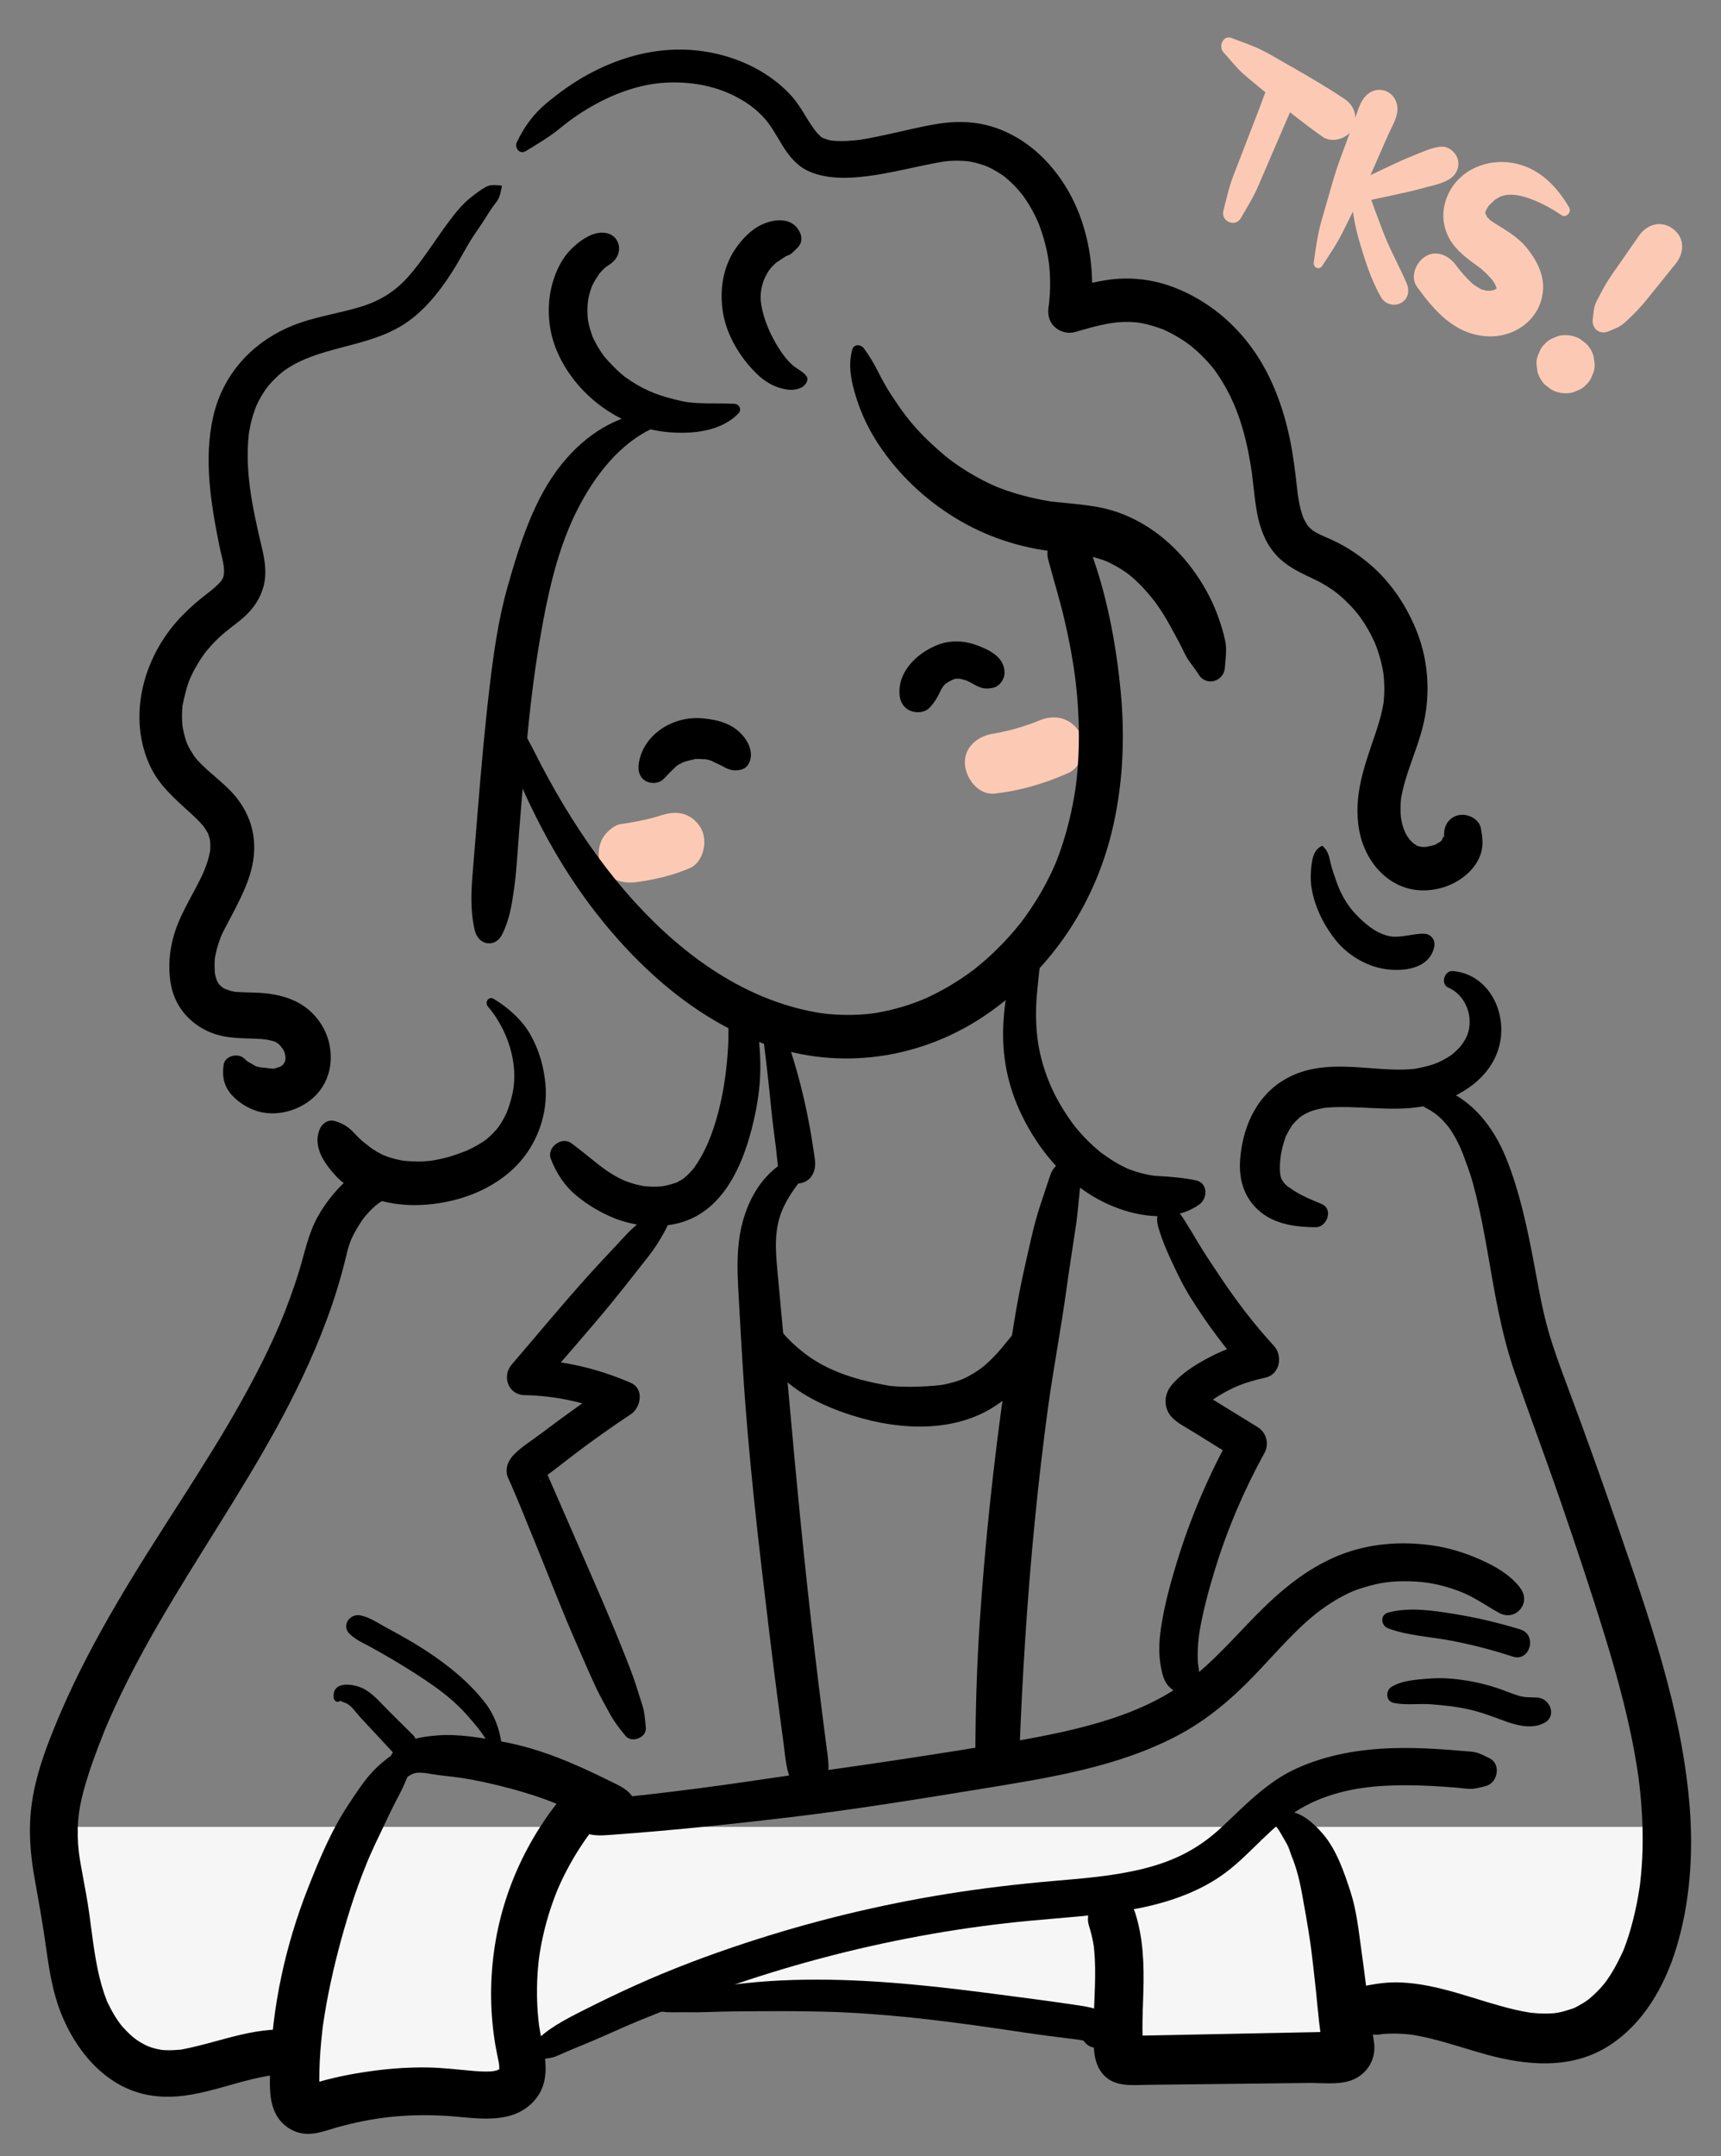 <svg width="230" height="288" viewBox="0 0 230 288" fill="none" xmlns="http://www.w3.org/2000/svg">
<rect x="0" y="0" width="230" height="288" fill="#808080" stroke="none"/>
<path d="M224 244H7C7 250.06 7.876 263.996 11.379 271.268C15.758 280.357 23.543 277.327 29.868 275.307C34.928 273.692 38.139 274.634 39.112 275.307C38.626 279.347 39.112 282.377 44.464 280.357C49.816 278.337 61.493 280.357 65.386 280.357C68.499 280.357 69.602 276.991 69.765 275.307L87.767 266.723C92.794 266.555 104.504 266.319 111.121 266.723C117.738 267.127 138.53 269.921 148.099 271.268L149.558 275.307H180.211V270.258C182.319 269.753 187.606 269.046 191.888 270.258C197.24 271.773 205.511 274.803 214.269 270.258C221.275 266.622 223.676 251.238 224 244Z" fill="#F6F6F6"/>
<g clip-path="url(#clip0_182_387)">
<path d="M88.087 109.037C88.183 108.996 89.008 108.701 88.481 108.856C88.338 108.897 88.2 108.952 88.06 108.996C87.76 109.09 87.455 109.175 87.15 109.255C86.492 109.426 85.826 109.57 85.159 109.698C84.433 109.84 83.702 109.967 82.968 110.069C82.044 110.197 81.011 111.151 80.563 111.914C80.058 112.776 79.844 114.044 80.158 115.009C80.9 117.3 82.864 118.126 85.106 117.814C87.54 117.474 89.883 116.932 92.148 115.97C94.091 115.145 94.665 112.139 93.592 110.475C92.288 108.457 90.168 108.151 88.087 109.033V109.037Z" fill="#FCCAB4"/>
<path d="M132.972 105.992C136.423 105.597 139.619 104.641 142.791 103.234C144.721 102.378 145.321 99.421 144.235 97.738C142.946 95.743 140.795 95.382 138.73 96.297C137.878 96.675 139.303 96.1 138.495 96.395C138.189 96.507 137.886 96.627 137.578 96.735C136.923 96.966 136.259 97.173 135.589 97.359C135.01 97.519 134.425 97.663 133.836 97.785C133.566 97.842 133.293 97.895 133.021 97.942C131.978 98.122 133.747 97.869 132.973 97.957C130.89 98.195 128.846 99.633 128.95 101.974C129.039 103.944 130.735 106.247 132.973 105.99L132.972 105.992Z" fill="#FCCAB4"/>
<path d="M65.865 93.935C66.527 96.433 67.15 99.049 68.151 101.435C69.159 103.842 70.208 106.228 71.366 108.569C73.671 113.229 76.343 117.663 79.533 121.774C85.89 129.961 94.371 137.359 104.545 140.199C114.211 142.898 124.443 140.847 132.542 135.002C140.641 129.157 146.141 120.869 148.521 111.353C150.065 105.176 150.378 98.713 149.774 92.388C149.157 85.931 147.901 79.276 145.603 73.191C145.058 71.745 143.667 70.755 142.078 71.192C140.571 71.606 139.674 73.213 140.076 74.711C140.787 77.368 141.599 79.993 142.231 82.67C142.521 83.9 142.784 85.134 143.02 86.375C143.149 87.051 143.268 87.728 143.378 88.408C143.433 88.746 143.486 89.086 143.537 89.426C143.527 89.36 143.677 90.422 143.622 90.004C143.985 92.707 144.174 95.443 144.182 98.169C144.186 99.412 144.15 100.655 144.07 101.894C143.991 103.134 143.838 104.656 143.709 105.48C143.291 108.163 142.67 110.805 141.788 113.375C141.612 113.889 141.427 114.399 141.228 114.903C141.147 115.113 141.062 115.322 140.976 115.53C141.217 114.95 140.867 115.774 140.844 115.825C140.397 116.819 139.905 117.792 139.374 118.744C138.842 119.696 138.261 120.633 137.646 121.54C137.388 121.919 137.125 122.293 136.855 122.662C136.692 122.883 136.527 123.104 136.361 123.323C136.702 122.881 136.028 123.729 135.965 123.807C134.624 125.435 133.15 126.954 131.558 128.341C131.144 128.701 130.718 129.047 130.292 129.393C129.594 129.958 130.744 129.075 130.018 129.602C129.796 129.763 129.577 129.927 129.354 130.086C128.462 130.719 127.543 131.31 126.596 131.856C125.732 132.355 124.846 132.814 123.94 133.232C123.693 133.345 123.446 133.456 123.196 133.562C123.773 133.317 122.946 133.657 122.895 133.677C122.39 133.874 121.879 134.057 121.364 134.227C120.333 134.565 119.284 134.849 118.221 135.072C117.776 135.164 117.331 135.247 116.883 135.319C116.811 135.33 115.918 135.44 116.584 135.364C116.221 135.406 115.859 135.444 115.494 135.474C113.303 135.648 110.892 135.531 109.17 135.228C99.661 133.568 91.548 127.795 85.016 120.682C81.363 116.705 78.19 112.275 75.404 107.658C74.01 105.346 72.713 102.973 71.497 100.563C70.249 98.086 68.811 95.698 67.521 93.24C67.038 92.32 65.608 92.961 65.867 93.937L65.865 93.935Z" fill="black"/>
<path d="M87.14 55.008C82.442 55.438 78.334 57.949 75.053 62.008C71.424 66.5 69.472 72.577 67.819 78.425C66.57 82.843 65.934 87.448 65.395 92.059C64.768 97.398 64.298 102.758 63.861 108.124C63.63 110.954 63.409 113.784 63.169 116.612C62.95 119.182 62.852 121.792 63.458 124.283C63.947 126.295 66.173 126.607 67.078 124.856C68.066 122.943 68.387 120.945 68.698 118.746C69.052 116.246 69.17 113.675 69.373 111.152C69.78 106.105 70.181 101.059 70.71 96.031C70.74 95.747 70.77 95.463 70.801 95.177C70.818 95.023 70.903 94.282 70.829 94.918C70.893 94.359 70.957 93.801 71.025 93.242C71.182 91.941 71.351 90.639 71.536 89.343C71.849 87.158 72.215 84.98 72.616 82.818C73.552 77.794 74.853 72.686 77.058 68.283C79.469 63.466 82.907 59.13 87.38 57.139C88.261 56.746 88.222 54.906 87.142 55.004L87.14 55.008Z" fill="black"/>
<path d="M66.972 24.779C66.27 24.728 65.564 24.611 64.928 24.965C64.243 25.344 63.607 25.841 62.99 26.319C61.734 27.292 60.793 28.522 59.847 29.789C58.086 32.149 56.551 34.701 54.598 36.913C52.749 39.008 50.664 40.234 48.101 41.007C45.539 41.78 42.789 42.203 40.208 43.076C34.325 45.067 29.874 49.542 28.489 55.667C27.191 61.406 28.201 67.376 29.348 73.051C29.626 74.43 30.179 75.941 29.834 77.096C29.725 77.462 29.816 77.165 29.852 77.096C29.77 77.258 29.675 77.407 29.581 77.56C29.539 77.628 29.257 77.944 29.518 77.647C29.395 77.787 29.269 77.921 29.136 78.052C28.901 78.286 28.652 78.505 28.396 78.718C28.285 78.811 28.173 78.902 28.061 78.992C27.338 79.578 28.247 78.854 27.823 79.177C25.365 81.049 23.243 83.084 21.601 85.731C18.535 90.673 17.564 96.886 20.036 102.265C21.277 104.964 23.499 106.801 25.637 108.761C26.163 109.243 26.669 109.744 27.136 110.284C27.355 110.535 27.149 110.284 27.111 110.235C27.221 110.382 27.327 110.535 27.425 110.69C27.524 110.845 27.607 111.01 27.707 111.164C27.963 111.563 27.723 111.108 27.827 111.395C27.948 111.729 28.042 112.073 28.107 112.423C28.018 111.935 28.116 112.827 28.116 112.972C28.116 113.173 28.103 113.371 28.09 113.569C28.058 114.07 28.169 113.184 28.076 113.681C28.001 114.085 27.904 114.486 27.789 114.88C27.357 116.343 26.727 117.544 25.9 119.088C25.138 120.51 24.36 121.906 23.76 123.408C22.723 126.006 22.333 128.873 22.865 131.63C23.463 134.724 25.745 137.112 28.697 138.102C30.332 138.65 32.124 138.663 33.831 138.723C34.2 138.737 34.569 138.75 34.938 138.776C35.086 138.786 36.002 138.91 35.515 138.823C35.926 138.897 36.314 139.005 36.715 139.116C36.95 139.182 37.059 139.373 36.641 139.08C36.762 139.165 36.919 139.241 37.052 139.309C37.51 139.547 37.103 139.32 36.999 139.233C37.118 139.332 37.234 139.432 37.343 139.539C37.453 139.647 37.892 140.244 37.703 139.919C37.506 139.577 37.695 139.927 37.724 139.983C37.79 140.11 37.871 140.254 37.949 140.376C38.055 140.546 38.081 140.856 37.917 140.263C37.966 140.441 38.038 140.614 38.085 140.794C38.114 140.902 38.134 141.009 38.161 141.117C38.293 141.65 38.136 141.06 38.14 140.964C38.136 141.1 38.14 141.268 38.151 141.4C38.161 141.519 38.236 141.799 38.172 141.43C38.108 141.062 38.193 141.374 38.136 141.563C38.106 141.665 38.076 141.772 38.051 141.876C37.924 142.379 38.049 141.857 38.108 141.761C38.023 141.899 37.89 142.088 37.824 142.239C37.659 142.617 38.083 141.831 37.871 142.152C37.815 142.237 37.712 142.284 37.652 142.366C37.932 141.982 38.021 142.131 37.777 142.267C37.661 142.332 37.536 142.405 37.425 142.475C37.016 142.734 37.964 142.354 37.283 142.528C37.182 142.555 37.082 142.589 36.982 142.613C36.88 142.64 36.778 142.66 36.673 142.679C36.446 142.721 36.535 142.711 36.946 142.649C36.768 142.847 35.705 142.643 35.459 142.623C35.226 142.602 34.967 142.551 34.734 142.572C34.363 142.604 35.228 142.717 34.876 142.585C34.721 142.526 34.541 142.513 34.38 142.466C34.253 142.428 34.13 142.384 34.005 142.339C34.03 142.349 34.423 142.543 34.175 142.4C33.983 142.288 33.791 142.171 33.598 142.06C33.392 141.941 33.176 141.844 32.974 141.718C33.284 141.912 32.828 141.568 32.726 141.457C31.935 140.575 30.079 140.949 29.889 142.205C29.659 143.728 29.912 145.061 30.964 146.24C31.854 147.234 33.171 148.061 34.456 148.432C37.406 149.28 40.892 148.059 42.733 145.681C44.695 143.146 44.633 139.477 42.939 136.81C40.912 133.621 37.589 132.674 33.984 132.574C33.193 132.551 32.406 132.536 31.617 132.485C30.994 132.446 31.365 132.465 31.511 132.485C31.311 132.455 31.108 132.414 30.909 132.368C30.711 132.323 29.757 131.926 30.262 132.191C29.984 132.045 29.723 131.89 29.464 131.713C29.95 132.045 29.545 131.733 29.341 131.537C29.246 131.446 29.03 131.078 29.236 131.433C29.443 131.788 29.223 131.395 29.174 131.303C29.125 131.21 29.072 131.114 29.015 131.025C28.659 130.456 29.18 131.613 28.979 130.966C28.903 130.723 28.824 130.483 28.765 130.233C28.682 129.878 28.697 129.468 28.709 130.048C28.697 129.423 28.648 128.819 28.699 128.191C28.712 128.033 28.729 127.874 28.748 127.717C28.671 128.397 28.716 127.95 28.748 127.806C28.82 127.49 28.875 127.171 28.954 126.856C29.115 126.225 29.327 125.616 29.554 125.006C29.346 125.567 29.581 124.951 29.681 124.74C29.848 124.39 30.029 124.048 30.209 123.706C30.618 122.924 31.038 122.15 31.441 121.364C32.268 119.747 33.07 118.064 33.547 116.307C34.567 112.555 33.767 108.943 31.182 106.034C30.19 104.917 29.008 103.991 27.899 103C27.361 102.52 26.835 102.025 26.358 101.486C26.243 101.358 26.131 101.226 26.023 101.092C26.101 101.186 26.311 101.52 26.014 101.069C25.83 100.789 25.641 100.515 25.473 100.224C25.304 99.933 25.164 99.644 25.017 99.35C24.956 99.229 24.85 98.849 25.02 99.365C24.969 99.212 24.905 99.061 24.854 98.908C24.644 98.288 24.528 97.661 24.384 97.026C24.509 97.578 24.375 96.941 24.358 96.701C24.337 96.416 24.324 96.131 24.32 95.845C24.316 95.517 24.326 95.188 24.345 94.859C24.354 94.695 24.373 94.531 24.383 94.364C24.415 93.809 24.318 94.597 24.39 94.257C24.661 92.955 24.945 91.697 25.461 90.465C25.259 90.949 25.59 90.212 25.656 90.076C25.809 89.762 25.972 89.453 26.144 89.148C26.489 88.534 26.867 87.941 27.278 87.369C27.318 87.314 27.645 86.874 27.454 87.123C27.282 87.348 27.552 87.004 27.562 86.991C27.791 86.719 28.02 86.447 28.258 86.184C28.739 85.659 29.248 85.16 29.785 84.694C30.889 83.734 32.143 82.944 33.159 81.883C34.546 80.434 35.39 78.68 35.457 76.655C35.513 74.868 34.957 73.055 34.569 71.322C33.918 68.419 33.403 65.84 33.199 63.193C33.091 61.788 33.063 60.373 33.161 58.965C33.184 58.656 33.214 58.346 33.246 58.036C33.301 57.501 33.277 57.817 33.258 57.932C33.284 57.758 33.313 57.584 33.345 57.413C33.468 56.727 33.63 56.049 33.837 55.384C33.926 55.094 34.024 54.807 34.13 54.524C34.147 54.477 34.348 53.986 34.245 54.224C34.143 54.462 34.363 53.976 34.384 53.933C34.687 53.3 35.037 52.691 35.432 52.114C35.676 51.756 36.039 51.305 36.505 50.823C36.971 50.341 37.55 49.814 38 49.493C42.519 46.263 48.72 46.488 53.625 43.531C56.452 41.827 58.57 39.188 60.343 36.452C61.159 35.194 61.857 33.861 62.618 32.57C63.378 31.28 64.281 30.107 65.055 28.839C65.439 28.21 65.854 27.602 66.308 27.02C66.832 26.346 66.885 25.735 67.069 24.923C67.085 24.847 67.034 24.785 66.959 24.779H66.972Z" fill="black"/>
<path d="M70.263 20.183C71.881 19.206 73.453 18.275 74.918 17.072C76.383 15.868 77.815 14.91 79.388 14.03C82.336 12.377 85.714 11.204 89.024 11.036C92.169 10.875 95.378 11.415 98.103 12.789C99.594 13.541 100.696 14.296 101.825 15.439C102.955 16.582 103.614 17.869 104.511 19.337C105.408 20.805 106.462 22.116 107.998 22.832C109.385 23.478 110.894 23.71 112.417 23.738C115.536 23.797 118.675 23.1 121.708 22.458C123.044 22.174 124.379 21.874 125.726 21.643C125.855 21.621 125.985 21.6 126.116 21.579C126.159 21.572 126.784 21.488 126.328 21.545C125.872 21.602 126.451 21.534 126.506 21.53C126.674 21.517 126.84 21.5 127.007 21.488C127.777 21.439 128.536 21.471 129.304 21.53C129.719 21.562 128.899 21.458 129.304 21.526C129.494 21.558 129.683 21.59 129.87 21.628C130.167 21.689 130.461 21.761 130.752 21.842C131.076 21.932 131.392 22.046 131.71 22.153C131.842 22.199 132.302 22.403 131.798 22.178C131.967 22.254 132.133 22.331 132.298 22.412C132.89 22.705 133.46 23.043 134.003 23.421C134.124 23.506 134.243 23.591 134.361 23.68C134.709 23.937 133.903 23.268 134.427 23.742C134.701 23.99 134.985 24.228 135.252 24.485C135.519 24.742 135.778 25.014 136.028 25.293C136.151 25.429 136.813 26.247 136.469 25.796C136.932 26.406 137.356 27.05 137.739 27.713C137.933 28.051 138.119 28.395 138.295 28.743C138.384 28.919 138.469 29.096 138.552 29.274C138.586 29.345 138.878 30.012 138.749 29.706C138.59 29.328 138.883 30.054 138.878 30.041C138.95 30.228 139.018 30.415 139.084 30.604C139.232 31.021 139.366 31.442 139.489 31.867C139.714 32.648 139.9 33.441 140.045 34.24C140.085 34.459 140.223 35.559 140.165 34.952C140.204 35.361 140.252 35.769 140.282 36.177C140.339 36.996 140.356 37.82 140.329 38.642C140.314 39.093 140.288 39.545 140.248 39.995C140.233 40.159 140.216 40.321 140.199 40.484C140.123 41.245 140.242 40.24 140.153 40.818C139.992 41.863 140.104 42.821 140.891 43.607C141.608 44.323 142.704 44.627 143.684 44.343C145.862 43.716 148.095 43.049 150.205 42.998C150.692 42.987 151.18 43 151.664 43.038C151.857 43.053 152.05 43.07 152.243 43.095C151.647 43.019 152.584 43.164 152.616 43.17C153.568 43.355 154.488 43.639 155.394 43.981C155.941 44.187 155.621 44.077 155.504 44.024C155.769 44.143 156.032 44.268 156.291 44.4C156.681 44.598 157.063 44.81 157.438 45.035C157.813 45.26 158.182 45.498 158.541 45.747C158.537 45.743 159.31 46.308 158.893 45.989C159.126 46.166 159.349 46.355 159.571 46.546C160.235 47.117 160.861 47.729 161.446 48.379C161.641 48.594 161.825 48.817 162.014 49.036C162.053 49.083 162.356 49.463 162.097 49.129C162.477 49.62 162.826 50.139 163.159 50.664C165.333 54.103 166.432 57.841 167.127 62.014C167.18 62.332 167.227 62.651 167.276 62.97C167.282 63.004 167.356 63.533 167.305 63.156C167.373 63.669 167.43 64.183 167.485 64.699C167.602 65.774 167.725 66.849 167.895 67.918C168.198 69.815 168.773 71.764 169.909 73.34C171.343 75.329 173.26 76.257 175.419 77.264C176.157 77.609 176.874 78 177.561 78.441C177.94 78.684 178.311 78.941 178.67 79.21C178.262 78.903 178.725 79.26 178.822 79.34C179.064 79.54 179.3 79.746 179.531 79.96C180.125 80.504 180.684 81.085 181.204 81.699C181.176 81.665 181.73 82.344 181.484 82.03C181.238 81.716 181.766 82.413 181.74 82.378C182.025 82.776 182.296 83.184 182.553 83.604C182.994 84.325 183.382 85.075 183.736 85.842C183.973 86.358 183.799 85.995 183.755 85.884C183.852 86.131 183.948 86.379 184.037 86.63C184.185 87.047 184.317 87.469 184.436 87.894C184.555 88.319 184.658 88.748 184.747 89.18C184.79 89.396 184.83 89.613 184.866 89.83C184.89 89.98 184.951 90.559 184.89 89.974C184.979 90.85 185.027 91.723 184.996 92.605C184.981 93.046 184.938 93.482 184.898 93.92C184.949 93.371 184.913 93.82 184.892 93.935C184.839 94.221 184.79 94.504 184.73 94.789C184.491 95.892 184.156 96.973 183.793 98.042C182.358 102.265 180.835 106.29 181.632 110.817C182.428 115.343 185.91 119.11 190.55 118.917C192.664 118.829 194.678 118.037 196.226 116.586C196.977 115.883 197.628 114.946 197.919 113.955C198.258 112.804 198.116 111.816 197.917 110.666C197.685 109.322 196.033 108.569 194.808 108.903C193.387 109.294 192.81 110.66 193.043 112.007L192.965 111.739C192.946 111.988 192.948 112.001 192.969 111.78L192.986 111.623C192.958 111.746 192.923 111.867 192.88 111.986C193.065 111.299 192.74 112.06 192.672 112.254C192.566 112.549 193.117 111.852 192.687 112.219C192.592 112.3 192.49 112.404 192.403 112.492C191.998 112.897 192.723 112.402 192.411 112.479C192.242 112.521 192.028 112.7 191.873 112.789C191.692 112.893 191.273 112.972 191.881 112.795C191.745 112.834 191.612 112.887 191.474 112.927C191.285 112.982 190.163 113.165 190.98 113.088C190.692 113.114 190.407 113.133 190.119 113.123C189.892 113.116 189.337 112.942 190.04 113.135C189.835 113.08 189.627 113.027 189.423 112.976C189.19 112.918 189.12 112.738 189.529 113.027C189.383 112.923 189.201 112.84 189.048 112.748C188.647 112.508 189.479 113.191 188.914 112.653C188.791 112.536 188.664 112.424 188.545 112.302C188.425 112.179 188.316 112.054 188.206 111.926C188.615 112.409 188.121 111.771 188.073 111.695C187.984 111.552 187.901 111.404 187.824 111.257C187.778 111.172 187.504 110.452 187.701 111.021C187.561 110.613 187.428 110.208 187.332 109.787C187.286 109.587 187.173 108.68 187.224 109.268C187.144 108.387 187.154 107.518 187.235 106.638C187.18 107.229 187.235 106.659 187.26 106.508C187.307 106.243 187.36 105.981 187.421 105.718C187.532 105.223 187.663 104.734 187.807 104.246C188.124 103.16 188.507 102.095 188.883 101.029C189.587 99.044 190.272 97.051 190.566 94.957C191.078 91.281 190.664 87.548 189.252 84.102C187.81 80.583 185.598 77.383 182.614 74.989C181.111 73.784 179.533 72.783 177.77 72.001C176.914 71.621 175.993 71.275 175.241 70.704C175.58 70.962 175.147 70.597 175.073 70.523C174.918 70.368 174.763 70.21 174.628 70.036C174.942 70.438 174.668 70.068 174.626 69.987C174.507 69.756 174.369 69.529 174.244 69.303C173.852 68.587 174.339 69.607 174.174 69.146C174.098 68.936 174.026 68.727 173.962 68.511C173.845 68.12 173.748 67.725 173.665 67.327C173.582 66.928 173.514 66.516 173.449 66.108C173.313 65.235 173.487 66.45 173.425 65.923C173.392 65.651 173.36 65.379 173.332 65.107C173.092 62.919 172.819 60.732 172.367 58.576C171.51 54.486 170.028 50.391 167.634 46.935C164.962 43.078 161.317 40.1 156.931 38.394C154.815 37.573 152.469 37.153 150.2 37.204C147.435 37.269 144.774 38.015 142.152 38.819C143.329 39.995 144.506 41.17 145.685 42.346C146.58 35.759 145.363 28.646 141.277 23.247C139.243 20.559 136.688 18.449 133.519 17.236C130.349 16.023 127.285 16.129 124.153 16.741C121.143 17.329 118.187 18.133 115.159 18.638C114.377 18.768 115.428 18.609 114.964 18.668C114.763 18.692 114.563 18.717 114.362 18.736C114.012 18.772 113.66 18.8 113.308 18.819C112.583 18.857 111.861 18.849 111.138 18.781C110.74 18.744 111.707 18.917 111.096 18.77C110.973 18.74 110.846 18.721 110.721 18.691C110.547 18.649 109.707 18.3 110.275 18.589C110.072 18.487 109.881 18.362 109.681 18.26C109.236 18.033 109.947 18.598 109.664 18.23C109.514 18.037 109.278 17.861 109.139 17.689C107.915 16.182 107.154 14.378 105.854 12.904C104.679 11.572 103.237 10.435 101.712 9.532C98.533 7.65 94.763 6.666 91.077 6.621C86.698 6.566 82.381 7.866 78.563 9.955C76.606 11.026 74.784 12.328 73.071 13.752C71.283 15.241 70.066 16.913 69.067 19.004C68.713 19.745 69.46 20.669 70.253 20.189L70.263 20.183Z" fill="black"/>
<path d="M193.554 131.909C194.933 132.499 195.832 133.73 196.205 135.03C196.578 136.33 196.424 137.769 195.843 138.778C195.391 139.562 195.064 139.951 194.36 140.58C193.968 140.93 193.951 140.93 193.461 141.232C193.268 141.351 193.073 141.464 192.872 141.57C192.711 141.657 192.549 141.738 192.384 141.818C192.102 141.944 192.051 141.969 192.229 141.895C191.372 142.254 190.458 142.492 189.547 142.666C188.951 142.779 189.097 142.76 188.425 142.813C187.808 142.861 187.191 142.872 186.573 142.859C182.099 142.766 177.425 141.712 173.126 143.469C168.412 145.394 166.129 149.935 165.74 154.808C165.499 157.819 166.438 160.522 168.985 162.268C170.932 163.602 173.506 163.9 175.811 163.915C177.345 163.925 178.231 161.493 176.651 160.821C175.782 160.45 174.902 160.099 174.058 159.674C173.671 159.478 173.29 159.266 172.927 159.03C172.711 158.89 172.507 158.735 172.289 158.599C172.049 158.427 172.013 158.406 172.177 158.54C172.081 158.463 171.99 158.384 171.901 158.299C171.755 158.157 171.608 158.019 171.477 157.864C171.793 158.236 171.341 157.619 171.32 157.586C171.243 157.466 171.161 157.226 171.12 156.978C170.946 155.966 171.12 154.541 171.22 154.01C171.315 153.51 171.434 153.015 171.585 152.527C171.653 152.306 171.729 152.089 171.81 151.874C171.986 151.401 171.528 152.395 171.916 151.628C172.143 151.178 172.384 150.744 172.668 150.326C172.951 149.909 172.265 150.742 172.827 150.115C173.073 149.841 173.328 149.586 173.597 149.337C173.977 148.983 174.759 148.568 175.36 148.369C175.858 148.205 176.367 148.088 176.882 147.995C177.397 147.903 176.248 148.037 177.166 147.954C177.557 147.918 177.947 147.889 178.341 147.876C182.85 147.723 187.296 148.685 191.735 147.412C195.972 146.197 200.022 143.216 200.574 138.587C201.072 134.429 198.572 130.069 194.155 129.695C193.022 129.599 192.477 131.444 193.555 131.905L193.554 131.909Z" fill="black"/>
<path d="M137.765 125.805C136.883 126.181 136.408 127.103 136.056 127.94C135.653 128.902 135.256 129.882 134.968 130.885C134.414 132.822 134.179 134.926 134.084 136.932C133.891 141.053 134.677 145.001 136.446 148.723C138.997 154.09 143.17 158.845 148.748 161.123C152.331 162.585 156.955 163.233 160.273 160.877C161.41 160.069 161.456 158.008 159.851 157.66C158.246 157.313 156.56 157.175 154.857 157.076C154.507 157.056 154.155 157.027 153.807 156.98C154.333 157.052 153.358 156.886 153.254 156.863C152.563 156.717 151.882 156.523 151.218 156.285C151.065 156.23 150.913 156.17 150.76 156.113C150.361 155.962 151.121 156.281 150.739 156.103C150.448 155.969 150.158 155.833 149.872 155.684C149.238 155.355 148.627 154.983 148.037 154.579C147.778 154.401 147.522 154.218 147.267 154.035C147.204 153.989 146.812 153.687 147.076 153.895C147.339 154.103 146.954 153.793 146.896 153.744C146.39 153.319 145.9 152.882 145.431 152.418C144.998 151.987 144.581 151.539 144.182 151.078C143.985 150.85 143.796 150.615 143.605 150.385C143.285 150 143.548 150.315 143.609 150.394C143.474 150.217 143.342 150.039 143.211 149.86C142.528 148.913 141.906 147.925 141.344 146.903C139.873 144.224 138.883 141.141 138.583 138.075C138.38 136.009 138.439 133.942 138.666 131.881C138.768 130.949 138.829 130.014 138.974 129.089C139.135 128.076 139.334 127.031 138.817 126.085C138.602 125.688 138.138 125.65 137.765 125.809V125.805Z" fill="black"/>
<path d="M98.031 133.303C97.829 134.265 97.545 135.242 97.428 136.216C97.305 137.242 97.373 138.31 97.327 139.345C97.24 141.287 97.043 143.229 96.722 145.146C96.234 148.05 95.361 151.235 94.169 153.617C93.828 154.296 93.454 154.957 93.028 155.586C92.931 155.729 92.831 155.871 92.729 156.013C92.475 156.36 92.931 155.779 92.657 156.102C92.415 156.387 92.167 156.666 91.896 156.927C91.758 157.061 91.561 157.186 91.444 157.337C91.198 157.653 91.751 157.133 91.512 157.294C91.346 157.407 91.183 157.52 91.009 157.622C90.835 157.724 90.642 157.821 90.456 157.919C90.367 157.966 90.031 158.112 90.4 157.953C90.799 157.781 90.341 157.972 90.25 158.002C89.779 158.157 89.306 158.289 88.819 158.386C88.702 158.408 88.575 158.418 88.462 158.452C88.117 158.557 88.976 158.414 88.609 158.435C88.29 158.452 87.972 158.491 87.65 158.499C87.107 158.512 86.575 158.461 86.036 158.425C85.653 158.401 86.478 158.533 86.104 158.431C85.968 158.393 85.82 158.382 85.68 158.353C85.319 158.28 84.961 158.191 84.605 158.087C84.274 157.989 83.95 157.87 83.625 157.758C83.157 157.598 83.483 157.705 83.585 157.751C83.362 157.654 83.14 157.549 82.923 157.441C82.19 157.074 81.488 156.648 80.822 156.171C79.53 155.248 77.904 153.812 76.317 152.665C75.047 151.747 73.05 153.283 73.601 154.749C74.337 156.704 75.514 158.471 77.159 159.793C78.659 161 80.237 161.952 82.024 162.674C84.715 163.76 87.828 164.089 90.659 163.371C97.242 161.703 99.842 154.282 101.014 148.333C101.485 145.942 101.704 143.58 101.587 141.143C101.525 139.821 101.402 138.504 101.25 137.189C101.099 135.874 100.614 134.603 100.138 133.307C99.797 132.381 98.268 132.162 98.028 133.307L98.031 133.303Z" fill="black"/>
<path d="M65.191 134.414C67.341 136.936 68.736 140.408 68.732 143.703C68.73 145.258 68.469 146.469 67.911 148.084C67.835 148.303 67.755 148.522 67.665 148.736C67.708 148.634 67.848 148.373 67.632 148.785C67.455 149.125 67.288 149.467 67.091 149.796C66.894 150.124 66.683 150.444 66.454 150.75C66.737 150.368 66.435 150.769 66.353 150.857C66.174 151.056 65.998 151.256 65.808 151.447C65.568 151.689 65.293 151.898 65.053 152.136C64.743 152.444 65.142 152.074 65.197 152.034C65.059 152.136 64.921 152.238 64.779 152.337C64.258 152.697 63.71 153.019 63.148 153.308C62.894 153.438 62.635 153.555 62.377 153.678C61.772 153.967 62.972 153.459 62.34 153.695C62.218 153.74 62.097 153.789 61.974 153.835C61.287 154.097 60.597 154.345 59.889 154.543C59.228 154.726 58.559 154.876 57.883 154.989C57.83 154.998 57.153 155.081 57.654 155.029C58.156 154.976 57.472 155.044 57.421 155.049C57.009 155.089 56.593 155.115 56.178 155.127C55.518 155.144 54.868 155.104 54.21 155.063C54.017 155.051 53.514 154.964 54.27 155.083C54.1 155.057 53.932 155.032 53.763 155.002C53.392 154.936 53.025 154.855 52.66 154.758C52.265 154.653 51.873 154.53 51.489 154.386C51.419 154.36 50.862 154.067 51.273 154.305C51.684 154.543 50.963 154.144 50.885 154.105C50.518 153.916 50.162 153.706 49.82 153.478C49.704 153.4 49.593 153.319 49.477 153.24C48.938 152.873 49.88 153.576 49.419 153.187C49.12 152.935 48.794 152.705 48.48 152.471C49.087 152.918 48.499 152.474 48.402 152.389C48.069 152.1 47.753 151.791 47.458 151.464C46.642 150.565 45.94 150.088 44.771 149.735C43.832 149.452 43.004 150.079 42.684 150.918C41.802 153.23 43.38 155.435 44.911 157.09C46.217 158.499 48.137 159.432 49.922 160.067C53.254 161.253 57.03 161.157 60.434 160.35C63.615 159.595 66.762 158.03 69.05 155.658C71.826 152.779 73.255 148.753 72.893 144.776C72.685 142.496 72.057 140.301 70.944 138.291C69.831 136.281 67.969 134.609 65.969 133.405C65.316 133.012 64.737 133.878 65.191 134.41V134.414Z" fill="black"/>
<path d="M98.181 53.94C95.749 53.797 93.238 54.054 90.967 53.542C88.378 52.96 86.467 52.293 84.325 50.893C84.083 50.734 83.85 50.568 83.613 50.404C83.207 50.12 83.447 50.283 83.536 50.353C83.407 50.253 83.282 50.149 83.157 50.043C82.658 49.623 82.19 49.174 81.74 48.703C81.543 48.499 81.348 48.294 81.161 48.082C81.053 47.961 80.949 47.838 80.845 47.715C80.805 47.668 80.495 47.273 80.671 47.504C80.76 47.619 80.402 47.12 80.309 46.983C80.109 46.682 79.919 46.372 79.742 46.059C79.603 45.813 79.473 45.564 79.35 45.311C79.28 45.165 79.212 45.02 79.147 44.872C79.193 44.978 79.293 45.288 79.134 44.816C78.932 44.213 78.74 43.618 78.619 42.993C78.597 42.876 78.578 42.758 78.559 42.639C78.491 42.229 78.589 43.029 78.559 42.613C78.54 42.333 78.513 42.056 78.506 41.776C78.498 41.457 78.502 41.136 78.519 40.818C78.529 40.661 78.638 39.811 78.553 40.316C78.663 39.654 78.829 39.014 79.051 38.381C79.074 38.315 79.265 37.869 79.138 38.151C79.011 38.432 79.276 37.886 79.304 37.833C79.446 37.565 79.607 37.31 79.772 37.053C79.851 36.928 79.94 36.804 80.016 36.675C80.357 36.093 79.847 36.847 80.092 36.553C80.309 36.29 80.552 36.065 80.788 35.821C80.834 35.776 81.131 35.536 80.832 35.765C80.953 35.672 81.085 35.593 81.212 35.506C81.734 35.145 82.173 34.833 82.476 34.252C83.1 33.054 82.574 31.559 81.223 31.176C79.462 30.677 77.522 32.087 76.333 33.275C75.145 34.463 74.435 35.918 73.947 37.457C73.014 40.401 73.171 43.784 74.326 46.639C76.735 52.591 82.72 57.099 89.165 57.709C92.413 58.015 96.343 57.671 98.703 55.198C99.159 54.721 98.815 53.98 98.181 53.942V53.94Z" fill="black"/>
<path d="M101.54 135.174C102.024 138.542 102.416 141.942 102.789 145.326C102.997 147.213 103.141 149.108 103.404 150.99C103.574 152.212 103.799 154.086 103.945 155.582C104.091 157.078 105.192 158.278 106.808 158.061C108.424 157.843 109.111 156.415 108.909 154.911C107.964 147.897 106.257 140.883 103.402 134.39C102.897 133.239 101.392 134.146 101.54 135.174Z" fill="black"/>
<path d="M107.204 154.137C102.053 155.694 99.394 160.656 98.76 165.714C98.406 168.536 98.624 171.366 98.777 174.194C98.938 177.171 99.112 180.149 99.301 183.126C100.041 194.789 101.407 206.44 102.811 218.041C103.201 221.254 103.606 224.466 104.026 227.676C104.253 229.408 104.486 231.14 104.721 232.873C104.969 234.7 105.029 236.564 105.93 238.202C106.956 240.067 110.057 239.708 110.549 237.599C110.901 236.092 110.644 234.737 110.447 233.228C110.25 231.718 110.063 230.268 109.876 228.785C109.516 225.945 109.172 223.106 108.837 220.263C108.184 214.703 107.58 209.137 107.026 203.566C105.904 192.317 104.965 181.048 103.903 169.792C103.65 167.104 103.44 164.38 104.463 161.816C105.29 159.744 106.848 157.738 108.343 156.085C109.092 155.257 108.377 153.78 107.205 154.133L107.204 154.137Z" fill="black"/>
<path d="M89.576 161.04C88.484 161.138 87.582 161.658 86.704 162.304C85.653 163.074 84.611 163.923 83.725 164.875C81.99 166.743 80.226 168.591 78.519 170.486C75.06 174.328 71.761 178.329 68.387 182.249C67.053 183.8 67.909 186.292 70.083 186.337C74.119 186.419 78.165 187.237 81.863 188.88V184.696C78.532 186.855 75.342 189.184 72.172 191.567C71.027 192.426 69.742 193.21 68.73 194.228C67.988 194.975 67.49 195.981 67.786 197.055C67.901 197.478 68.156 197.929 68.331 198.337C68.55 198.853 68.77 199.367 68.989 199.883C69.044 200.013 69.101 200.143 69.156 200.276C69.303 200.623 68.993 199.886 69.124 200.198C69.267 200.544 69.413 200.888 69.555 201.233C70.365 203.204 71.163 205.178 71.966 207.15C73.614 211.195 75.177 215.289 76.941 219.286C77.876 221.402 78.775 223.544 79.766 225.634C80.271 226.699 80.875 227.729 81.433 228.768C82.048 229.912 82.775 230.859 83.604 231.856C84.433 232.854 86.448 232.076 86.308 230.738C86.21 229.788 86.172 228.817 85.892 227.901C85.638 227.067 85.368 226.238 85.104 225.407C84.558 223.673 83.88 222.004 83.206 220.316C81.863 216.951 80.436 213.632 78.986 210.313C76.778 205.252 74.587 200.183 72.365 195.128L72.617 197.055C72.199 198.192 71.92 198.092 72.392 197.646C72.539 197.506 72.696 197.378 72.853 197.249C73.332 196.854 73.27 196.915 73.86 196.473C74.876 195.709 75.87 194.92 76.882 194.151C79.301 192.313 81.781 190.56 84.313 188.884C85.665 187.988 86.109 185.478 84.313 184.699C79.787 182.74 75.028 181.637 70.085 181.552L71.78 185.64C75.143 181.711 78.599 177.842 81.872 173.839C83.496 171.853 85.063 169.819 86.656 167.809C87.462 166.792 88.132 165.727 88.759 164.593C89.33 163.56 89.843 162.426 89.763 161.234C89.758 161.14 89.682 161.036 89.574 161.045L89.576 161.04Z" fill="black"/>
<path d="M154.978 161.72C154.325 162.613 154.758 163.813 155.063 164.754C155.388 165.753 155.782 166.705 156.215 167.663C157.069 169.545 157.962 171.457 159.054 173.215C161.277 176.797 163.823 180.183 166.612 183.345L167.742 179.074C165.672 179.47 163.652 180.237 161.783 181.201C159.913 182.164 157.818 183.449 156.509 185.087C155.517 186.33 155.493 188.113 156.617 189.296C157.381 190.101 158.464 190.622 159.398 191.204C161.431 192.466 163.465 193.728 165.497 194.99L164.585 191.516C161.548 196.973 159.071 202.76 157.252 208.735C156.393 211.561 155.599 214.457 155.167 217.382C154.925 219.025 154.825 220.571 155.076 222.218C155.199 223.025 155.37 223.863 155.742 224.596C156.115 225.329 156.776 225.724 157.389 226.248C158.344 227.062 160.303 226.623 160.157 225.103C160.085 224.345 160.345 223.705 160.206 222.879C160.119 222.363 160.059 221.861 160.061 221.23C160.064 220.034 160.146 218.844 160.328 217.809C160.812 215.037 161.554 212.294 162.379 209.608C164.035 204.209 166.253 199.023 168.979 194.077C169.653 192.855 169.263 191.34 168.067 190.603C166.656 189.736 165.246 188.867 163.834 188C163.155 187.582 162.475 187.165 161.796 186.745C161.482 186.553 161.17 186.36 160.856 186.165C160.647 186.035 160.439 185.907 160.231 185.776C160.443 185.95 160.602 186.167 160.712 186.43V187.775C160.617 188.115 160.316 188.281 160.729 188C160.897 187.885 161.047 187.724 161.204 187.596C161.474 187.375 161.739 187.182 162.065 186.959C162.799 186.455 163.565 185.999 164.358 185.597C165.836 184.847 167.42 184.375 169.104 184.004C171.07 183.572 171.472 181.072 170.234 179.733C167.568 176.848 165.238 173.765 163.054 170.504C161.957 168.867 160.857 167.242 159.86 165.54C159.364 164.692 158.855 163.864 158.331 163.033C157.739 162.09 157.181 161.28 156.003 161.136C155.572 161.083 155.207 161.41 154.978 161.724V161.72Z" fill="black"/>
<path d="M54.085 155.558C49.29 153.591 44.472 158.831 42.424 162.576C41.198 164.818 40.736 167.266 39.996 169.686C39.257 172.106 38.28 174.766 37.387 176.869C35.495 181.324 32.934 186.101 30.361 190.456C27.787 194.81 24.805 199.424 21.959 203.863C16.124 212.969 10.536 222.205 6.634 232.327C5.563 235.104 4.657 237.936 4.246 240.892C3.767 244.338 4.036 247.616 4.649 251.033C5.192 254.06 5.732 257.067 6.155 260.114C6.579 263.161 7.028 265.988 8.101 268.753C10.056 273.784 13.937 278.573 19.474 279.746C25.168 280.953 30.266 278.205 35.744 277.273C36.331 277.173 35.512 277.273 36.102 277.232C36.446 277.207 36.791 277.181 37.137 277.177C37.434 277.173 37.729 277.177 38.025 277.194C38.172 277.203 38.32 277.215 38.469 277.228C38.339 277.217 37.904 277.135 38.536 277.241C40.125 277.508 41.944 276.824 42.339 275.086C42.682 273.586 41.883 271.583 40.18 271.289C34.633 270.329 29.674 272.707 24.337 273.722C23.399 273.901 24.935 273.705 23.987 273.767C23.692 273.786 23.399 273.816 23.102 273.826C22.513 273.846 21.915 273.837 21.33 273.761C22.006 273.848 21.082 273.693 21.005 273.675C20.734 273.612 20.467 273.539 20.202 273.454C20.115 273.425 19.275 273.091 19.928 273.378C19.595 273.231 19.271 273.064 18.955 272.883C18.719 272.747 18.488 272.603 18.261 272.45C18.187 272.399 17.489 271.848 18.02 272.29C17.669 271.997 17.328 271.691 17.004 271.366C16.614 270.975 16.242 270.559 15.905 270.123C16.327 270.669 15.784 269.927 15.742 269.864C15.534 269.558 15.335 269.245 15.148 268.923C14.866 268.444 14.627 267.947 14.376 267.452C13.971 266.653 14.569 268.034 14.262 267.197C14.151 266.893 14.033 266.59 13.929 266.282C13.443 264.848 13.102 263.371 12.834 261.883C12.709 261.193 12.601 260.502 12.501 259.808C12.449 259.461 12.402 259.113 12.355 258.765C12.431 259.319 12.277 258.18 12.283 258.221C12.062 256.544 11.844 254.866 11.552 253.198C11.306 251.787 11.019 250.385 10.78 248.972C10.542 247.559 10.432 246.796 10.392 245.226C10.319 242.328 10.832 240.135 11.762 237.186C12.184 235.846 12.661 234.526 13.161 233.215C13.39 232.614 13.625 232.015 13.865 231.418C13.98 231.133 14.098 230.849 14.215 230.566C14.361 230.217 14.372 230.188 14.251 230.481C14.332 230.292 14.412 230.105 14.495 229.918C15.513 227.577 16.626 225.278 17.803 223.015C20.108 218.585 22.664 214.293 25.283 210.042C30.535 201.524 36.074 193.133 40.36 184.07C42.79 178.932 44.854 173.597 46.188 168.066C46.326 167.495 46.453 166.924 46.635 166.365C46.711 166.135 46.796 165.908 46.879 165.68C46.994 165.389 47.002 165.372 46.898 165.629C46.968 165.472 47.042 165.315 47.117 165.162C47.388 164.608 47.693 164.068 48.024 163.549C48.425 162.92 48.531 162.77 48.891 162.351C49.286 161.886 49.712 161.446 50.172 161.044C50.175 161.042 50.825 160.543 50.454 160.807C50.719 160.619 50.991 160.443 51.277 160.286C51.309 160.269 52.005 159.95 51.54 160.135C51.824 160.022 52.115 159.952 52.408 159.874C52.622 159.818 52.83 159.755 53.044 159.697C53.182 159.659 53.322 159.629 53.462 159.606C53.243 159.64 53.27 159.646 53.54 159.625C54.566 159.581 55.453 158.871 55.578 157.828C55.709 156.727 55.077 155.96 54.093 155.556L54.085 155.558Z" fill="black"/>
<path d="M53.922 233.353C52.535 234.248 51.14 235.242 49.984 236.428C48.667 237.781 47.583 239.498 46.538 241.068C44.277 244.47 42.648 248.403 41.156 252.189C38.163 259.791 36.373 267.918 36.119 276.096C36.055 278.201 35.873 280.653 36.965 282.54C37.792 283.97 39.289 284.926 40.952 284.998C42.4 285.06 43.758 284.492 45.13 284.112C49.95 282.78 54.263 282.314 59.391 282.584C63.325 282.792 68.166 283.978 71.264 280.723C73.345 278.537 73.09 275.692 72.499 272.979C72.394 272.496 72.295 272.01 72.208 271.523C72.155 271.23 72.112 270.937 72.062 270.644C72.045 270.544 71.979 270.036 72.049 270.586C71.911 269.505 71.824 268.421 71.786 267.333C71.744 266.146 71.76 264.958 71.832 263.774C71.864 263.229 71.909 262.687 71.966 262.147C71.992 261.901 72.021 261.656 72.049 261.41C71.975 262.022 72.108 261.019 72.127 260.9C72.494 258.597 73.071 256.328 73.847 254.129C74.046 253.566 74.261 253.011 74.481 252.458C74.507 252.39 74.706 251.927 74.522 252.354C74.66 252.034 74.804 251.715 74.952 251.4C75.436 250.361 75.966 249.342 76.541 248.351C77.117 247.359 77.794 246.305 78.493 245.33C78.61 245.167 78.727 245.005 78.846 244.844C78.966 244.684 79.087 244.523 79.208 244.364C79.049 244.572 79.079 244.538 79.299 244.259C79.683 243.794 80.069 243.331 80.468 242.878C81.498 241.71 81.706 239.804 80.468 238.671C79.333 237.63 77.365 237.431 76.254 238.671C70.768 244.791 67.142 252.448 66.026 260.596C65.443 264.858 65.5 269.078 66.232 273.321C66.308 273.761 66.395 274.2 66.486 274.636C66.538 274.893 66.595 275.15 66.646 275.407C66.673 275.541 66.743 276.208 66.703 275.671C66.718 275.881 66.722 276.083 66.728 276.291C66.745 276.903 66.682 276.472 66.777 276.278C66.936 275.951 66.593 276.603 66.603 276.584C66.856 276.272 66.904 276.2 66.747 276.367C66.578 276.527 66.656 276.48 66.976 276.225C66.845 276.306 66.618 276.397 66.512 276.504C66.275 276.741 67.169 276.35 66.54 276.48C66.391 276.51 66.241 276.565 66.092 276.599C66.035 276.612 65.293 276.69 65.8 276.659C66.308 276.629 65.515 276.665 65.483 276.667C65.314 276.675 65.146 276.678 64.977 276.68C64.468 276.682 63.959 276.656 63.452 276.614C61.323 276.438 59.225 276.163 57.082 276.134C54.772 276.104 52.465 276.249 50.172 276.546C47.651 276.873 45.159 277.332 42.712 278.025C42.225 278.163 41.677 278.267 41.213 278.464L41.052 278.505C41.406 278.43 41.749 278.501 42.078 278.719C42.305 278.851 42.477 279.026 42.634 279.232C43.026 279.746 42.754 279.442 42.661 279.095C42.693 279.214 42.699 279.81 42.695 279.221C42.693 278.753 42.672 278.282 42.672 277.814C42.672 276.059 42.767 274.306 42.935 272.56C42.979 272.097 43.03 271.632 43.083 271.17C43.105 270.982 43.128 270.797 43.151 270.61C43.263 269.67 43.043 271.304 43.185 270.361C43.327 269.418 43.474 268.466 43.649 267.523C44.337 263.766 45.278 260.025 46.372 256.366C46.983 254.316 47.672 252.289 48.44 250.293C48.644 249.76 48.856 249.229 49.072 248.702C49.144 248.528 49.216 248.352 49.29 248.179C49.078 248.683 49.394 247.941 49.437 247.842C49.863 246.868 50.321 245.912 50.781 244.952C51.614 243.214 52.404 241.474 53.322 239.776C54.145 238.251 54.681 236.645 55.521 234.953C56.006 233.976 54.972 232.676 53.922 233.356V233.353Z" fill="black"/>
<path d="M54.687 237.176C54.914 237.033 55.107 236.908 55.557 236.804C55.809 236.746 55.93 236.753 56.418 236.774C56.375 236.774 57.181 236.84 56.821 236.798C56.403 236.749 57.48 236.912 57.387 236.897C58.182 237.036 58.975 237.15 59.779 237.229C62.002 237.446 64.408 237.922 66.743 238.501C69.078 239.079 71.553 239.798 73.881 240.716C74.723 241.049 75.749 241.508 76.75 241.997C77.751 242.487 78.765 242.989 79.775 243.477C80.985 244.058 82.283 244.568 83.57 243.818C84.374 243.35 84.911 242.594 84.947 241.637C85.031 239.383 83.008 238.62 81.333 237.79C76.806 235.55 72.132 233.521 67.131 232.618C64.343 232.113 61.257 231.55 58.415 231.79C56.059 231.989 52.739 232.417 52.013 235.13C51.617 236.609 53.319 238.051 54.683 237.18L54.687 237.176Z" fill="black"/>
<path d="M77.836 244.548C78.799 245.283 80.398 245.158 81.539 245.077C82.68 244.995 83.808 244.91 84.942 244.818C87.165 244.638 89.387 244.44 91.607 244.228C96.249 243.783 100.885 243.274 105.517 242.721C114.171 241.689 122.789 240.291 131.388 238.884C140.254 237.433 149.358 236.028 157.4 231.79C161.342 229.712 164.69 226.85 167.753 223.646C170.531 220.741 173.476 217.267 176.498 215.045C177.444 214.348 178.436 213.713 179.476 213.165C180.468 212.642 181.03 212.404 182.224 212.035C184.472 211.342 186.13 211.136 188.48 211.204C190.636 211.267 192.49 211.614 194.693 212.406C195.633 212.744 196.375 213.09 197.388 213.67C198.4 214.25 199.344 214.877 200.364 215.432C201.384 215.988 202.565 215.755 203.235 214.86C203.947 213.91 203.774 212.833 203.061 211.943C201.706 210.252 199.763 209.156 197.798 208.287C195.789 207.399 193.716 206.753 191.54 206.43C187.29 205.799 182.873 206.134 178.873 207.766C174.623 209.5 171.127 212.436 167.931 215.67C165.102 218.534 162.035 222.056 159.081 224.236C155.338 226.998 151.487 228.688 147.157 229.986C142.827 231.284 138.274 232.123 133.772 232.871C125.402 234.261 117.012 235.536 108.608 236.695C103.449 237.405 98.222 238.228 93.219 238.873C90.672 239.201 88.123 239.511 85.57 239.796C84.331 239.934 83.089 240.069 81.848 240.193C80.381 240.342 78.529 240.354 77.444 241.501C76.502 242.498 76.837 243.786 77.838 244.551L77.836 244.548Z" fill="black"/>
<path d="M188.7 146.507C189.08 146.815 189.428 147.155 189.799 147.472C190.257 147.865 190.859 148.103 191.366 148.435C192.076 148.898 192.698 149.463 193.268 150.13C193.088 149.92 193.574 150.504 193.662 150.617C193.482 150.383 193.781 150.791 193.826 150.859C194.11 151.275 194.365 151.709 194.602 152.153C195.174 153.23 195.327 153.642 195.73 154.707C195.798 154.889 195.851 155.076 195.919 155.257C195.913 155.244 196.305 156.272 196.112 155.72C195.985 155.357 196.082 155.652 196.105 155.722C196.235 156.137 196.396 156.546 196.527 156.961C196.807 157.855 197.047 158.762 197.27 159.67C197.87 162.12 198.341 164.601 198.777 167.083C199.74 172.558 200.593 177.98 202.417 183.249C204.387 188.943 206.516 194.58 208.477 200.277C210.545 206.287 212.57 212.315 214.442 218.389C216.26 224.29 217.884 230.275 218.826 236.387C218.879 236.736 218.932 237.086 218.981 237.435C218.928 237.055 219.036 237.871 219.049 237.983C219.148 238.795 219.233 239.611 219.303 240.426C219.432 241.933 219.511 243.444 219.528 244.958C219.545 246.471 219.505 247.854 219.403 249.297C219.35 250.047 219.276 250.795 219.193 251.543C219.193 251.536 219.125 252.101 219.163 251.8C219.201 251.5 219.125 252.065 219.125 252.057C219.065 252.458 219 252.858 218.93 253.259C218.667 254.753 218.328 256.234 217.908 257.692C217.742 258.27 217.56 258.845 217.361 259.411C217.271 259.67 217.176 259.927 217.078 260.182C217.028 260.311 216.973 260.437 216.926 260.566C216.758 261.027 217.144 260.095 216.938 260.543C216.436 261.629 215.908 262.693 215.265 263.706C215.117 263.936 214.968 264.165 214.811 264.389C214.739 264.491 214.284 265.109 214.506 264.822C214.727 264.535 214.173 265.219 214.078 265.325C213.872 265.561 213.656 265.789 213.437 266.014C213.058 266.396 212.653 266.741 212.248 267.093C211.966 267.338 212.362 267.002 212.394 266.981C212.246 267.08 212.104 267.189 211.957 267.287C211.698 267.461 211.433 267.626 211.16 267.78C210.925 267.913 210.689 268.039 210.447 268.156C210.326 268.215 210.201 268.27 210.08 268.328C210.121 268.309 210.608 268.141 210.248 268.249C209.618 268.438 209.009 268.659 208.361 268.789C208.229 268.816 207.434 268.921 207.841 268.886C208.248 268.85 207.445 268.908 207.319 268.914C206.67 268.95 206.021 268.94 205.373 268.897C205.093 268.878 204.815 268.842 204.537 268.821C204.141 268.791 204.694 268.846 204.734 268.852C204.594 268.829 204.454 268.808 204.314 268.785C203.655 268.678 203 268.542 202.349 268.389C197.266 267.189 192.416 264.986 187.127 264.777C185.687 264.72 184.236 264.896 182.822 265.16C181.074 265.487 179.919 267.688 180.451 269.33C181.066 271.23 182.743 272.005 184.627 271.697C185.301 271.587 184.181 271.716 184.858 271.668C185.189 271.646 185.519 271.621 185.852 271.614C186.514 271.598 187.178 271.623 187.839 271.674C188.124 271.697 188.406 271.731 188.692 271.757C189.213 271.808 188.121 271.651 188.635 271.753C188.777 271.782 188.921 271.799 189.063 271.823C189.731 271.938 190.395 272.082 191.056 272.239C193.593 272.847 196.065 273.697 198.58 274.392C204.034 275.896 209.994 276.436 214.99 273.255C219.634 270.297 222.475 265.277 224.04 260.126C225.877 254.077 226.31 247.582 225.811 241.302C224.774 228.288 220.312 215.812 216.088 203.557C213.955 197.37 211.739 191.211 209.448 185.081C208.53 182.627 207.614 180.169 206.897 177.645C206.081 174.774 205.593 171.842 205.04 168.914C204.141 164.151 203.106 159.179 201.28 154.67C199.664 150.676 196.89 146.988 192.765 145.428C192.286 145.247 191.775 145.06 191.271 144.959C190.647 144.835 189.947 144.965 189.319 145.033C188.69 145.101 188.054 145.985 188.705 146.512L188.7 146.507Z" fill="black"/>
<path d="M170.318 243.692C170.817 244.213 171.078 244.716 171.462 245.385C171.65 245.711 171.854 246.025 172.023 246.363C172.111 246.541 172.195 246.718 172.272 246.9C172.087 246.471 172.303 247.004 172.356 247.16C172.448 247.431 172.532 247.695 172.638 247.961C172.935 248.709 172.541 247.667 172.789 248.332C172.971 248.817 173.137 249.308 173.283 249.807C173.567 250.771 173.788 251.751 173.97 252.737C174.384 254.978 174.785 257.233 175.113 259.489C175.132 259.617 175.243 260.415 175.19 260.027C175.134 259.616 175.198 260.088 175.205 260.148C175.23 260.337 175.255 260.524 175.277 260.713C175.355 261.329 175.429 261.947 175.501 262.564C175.639 263.757 175.767 264.95 175.894 266.144C176.163 268.668 176.309 271.27 176.903 273.741C176.996 274.13 176.854 273.435 176.854 273.425C176.854 272.719 177.548 271.825 178.021 271.579C178.267 271.453 179.003 271.385 178.468 271.364C177.66 271.334 176.837 271.396 176.027 271.413C174.462 271.445 172.899 271.476 171.334 271.508C164.888 271.636 158.443 271.765 151.999 271.893C151.697 271.899 151.051 271.782 150.785 271.912C150.932 271.84 152.569 273.032 152.63 273.159C152.698 273.3 152.756 273.947 152.762 273.54C152.772 272.726 152.681 271.904 152.679 271.088C152.673 269.384 152.756 267.684 152.804 265.98C152.902 262.459 152.8 258.862 151.708 255.48C151.195 253.89 149.462 252.697 147.764 253.245C146.158 253.765 144.99 255.471 145.526 257.182C145.768 257.959 145.969 258.743 146.11 259.542C146.141 259.712 146.169 259.882 146.194 260.054C146.275 260.622 146.156 259.657 146.209 260.228C146.252 260.689 146.29 261.148 146.315 261.609C146.4 263.241 146.353 264.875 146.286 266.507C146.22 268.139 146.128 269.909 146.139 271.614C146.152 273.537 146.11 275.656 147.511 277.156C149.046 278.802 151.472 278.475 153.502 278.452C155.317 278.431 157.132 278.411 158.946 278.39C162.513 278.348 166.081 278.309 169.646 278.267C171.398 278.246 173.15 278.227 174.903 278.207C176.646 278.186 178.742 278.454 180.419 277.914C182.561 277.224 183.908 275.19 183.647 272.949C183.587 272.435 183.511 271.929 183.401 271.423C183.375 271.298 183.35 271.173 183.32 271.049C183.174 270.429 183.297 271.122 183.324 271.2C183.197 270.828 183.212 270.295 183.161 269.917C183.032 268.954 183.121 269.613 183.148 269.817C183.117 269.585 183.087 269.35 183.057 269.118C182.682 266.207 182.338 263.294 181.927 260.386C181.568 257.834 181.288 255.123 180.485 252.665C179.637 250.068 178.64 247.121 176.85 245.003C176.119 244.14 175.253 243.29 174.293 242.681C173.334 242.073 172.229 241.835 171.148 241.693C170.068 241.551 169.689 243.027 170.321 243.686L170.318 243.692Z" fill="black"/>
<path d="M72.619 274.999C73.22 274.908 73.794 274.865 74.354 274.625C74.878 274.4 75.398 274.17 75.921 273.945C76.907 273.523 77.9 273.123 78.89 272.711C81.026 271.819 83.119 270.822 85.263 269.942C89.51 268.198 93.807 266.547 98.15 265.064C106.77 262.121 115.619 259.854 124.592 258.287C128.981 257.522 133.394 256.933 137.829 256.521C142.146 256.121 146.479 255.86 150.76 255.136C154.868 254.443 158.997 253.226 162.538 250.98C166.26 248.619 168.856 244.997 172.412 242.46C175.968 239.923 180.144 238.869 184.313 238.565C186.624 238.397 188.944 238.417 191.256 238.533C192.392 238.589 193.527 238.669 194.661 238.763C195.264 238.812 195.894 238.924 196.502 238.926C197.206 238.927 197.885 238.718 198.563 238.55C200.171 238.147 200.657 235.595 199.049 234.834C198.538 234.592 197.999 234.282 197.457 234.114C196.867 233.929 196.201 233.927 195.584 233.872C194.452 233.77 193.321 233.679 192.187 233.61C190.126 233.483 188.06 233.422 185.995 233.492C181.645 233.642 177.353 234.371 173.366 236.156C169.337 237.958 166.411 241.115 163.242 244.07C160.072 247.024 156.779 248.606 152.762 249.599C148.705 250.602 144.759 250.878 140.562 251.247C135.905 251.655 131.265 252.204 126.649 252.943C117.485 254.411 108.439 256.612 99.624 259.513C94.629 261.157 89.703 263.007 84.909 265.171C82.538 266.243 80.19 267.369 77.87 268.547C75.55 269.726 73.073 270.986 71.375 272.862C70.461 273.871 71.385 275.188 72.623 275.003L72.619 274.999Z" fill="black"/>
<path d="M186.225 227.438C187.865 227.789 189.614 227.502 191.294 227.632C192.975 227.763 194.606 227.933 196.224 228.292C197.842 228.65 199.475 229.263 201.081 229.858C202.688 230.453 204.745 231.001 206.41 230.103C208.076 229.206 207.179 226.863 205.496 226.735C204.637 226.669 203.914 226.761 203.065 226.516C202.3 226.295 201.566 225.991 200.82 225.719C199.27 225.154 197.673 224.732 196.042 224.47C194.335 224.194 192.676 224.054 190.952 224.196C189.302 224.332 187.371 224.426 185.946 225.314C185.146 225.815 185.205 227.217 186.225 227.434V227.438Z" fill="black"/>
<path d="M185.511 217.486C188.136 218.466 191.113 218.6 193.864 219.118C196.678 219.647 199.448 220.37 202.17 221.26C204.476 222.014 205.494 218.34 203.173 217.629C200.321 216.756 197.416 216.065 194.47 215.585C191.58 215.115 188.38 214.603 185.511 215.379C184.402 215.68 184.548 217.125 185.511 217.486Z" fill="black"/>
<path d="M67.021 232.831C66.739 230.895 66.06 229.025 64.864 227.468C63.566 225.779 62.039 224.302 60.381 222.966C58.562 221.502 56.647 220.225 54.628 219.054C53.633 218.476 52.624 217.918 51.61 217.374C50.526 216.79 49.356 215.972 48.134 215.749C46.745 215.494 45.609 217.096 46.703 218.203C47.52 219.033 48.665 219.498 49.674 220.057C50.683 220.616 51.591 221.134 52.537 221.695C54.416 222.809 56.28 223.982 58.063 225.244C59.63 226.353 61.111 227.604 62.387 229.043C63.59 230.4 64.784 231.794 65.574 233.439C65.996 234.32 67.138 233.638 67.021 232.829V232.831Z" fill="black"/>
<path d="M45.388 227.224C45.524 227.139 45.513 227.137 45.35 227.137C45.488 227.137 45.743 227.292 45.878 227.341C46.124 227.428 46.317 227.491 46.538 227.644C47.185 228.095 47.649 228.834 48.183 229.404C49.67 231.001 51.158 232.597 52.645 234.195C54.132 235.793 56.778 233.303 55.152 231.692C54.091 230.64 53.027 229.588 51.966 228.535C50.968 227.547 50.005 226.359 48.781 225.649C47.488 224.899 44.332 224.328 44.597 226.769C44.638 227.145 45.021 227.453 45.392 227.224H45.388Z" fill="black"/>
<path d="M86.634 268.075C88.187 268.997 90.093 268.719 91.826 268.757C93.849 268.802 95.88 268.666 97.904 268.649C101.903 268.617 105.915 268.58 109.913 268.676C117.761 268.865 125.508 269.804 133.267 270.933C135.526 271.262 137.786 271.617 140.051 271.91C141.141 272.052 142.231 272.188 143.321 272.326C143.709 272.375 144.101 272.409 144.485 272.483C144.653 272.515 144.814 272.569 144.981 272.603C144.897 272.586 144.755 272.462 144.72 272.397C146.154 274.936 150.005 272.679 148.627 270.117C147.639 268.279 145.603 268.06 143.753 267.786C141.612 267.469 139.474 267.166 137.328 266.889C133.225 266.358 129.125 265.795 125.009 265.357C116.69 264.471 108.089 263.991 99.751 264.865C97.399 265.111 95.045 265.391 92.708 265.761C91.569 265.942 90.445 266.248 89.325 266.522C88.278 266.779 87.372 267.102 86.611 267.896C86.56 267.949 86.569 268.035 86.634 268.073V268.075Z" fill="black"/>
<path d="M100.677 172.067C99.804 175.575 100.745 179.128 102.83 182.032C105.218 185.357 108.939 187.316 112.729 188.661C119.116 190.928 127.049 191.682 132.989 187.792C134.538 186.778 135.941 185.534 137.144 184.129C138.651 182.372 139.705 180.575 140.579 178.441C141.398 176.438 138.278 174.689 136.923 176.315C135.914 177.526 134.779 178.951 133.94 179.96C133.509 180.479 133.055 180.982 132.574 181.458C132.328 181.703 132.077 181.939 131.817 182.17C131.721 182.255 131.624 182.34 131.528 182.421C131.516 182.431 130.89 182.924 131.267 182.642C130.773 183.012 130.252 183.351 129.715 183.653C129.465 183.793 129.213 183.927 128.954 184.051C128.807 184.123 128.659 184.191 128.509 184.257C128.992 184.048 128.256 184.344 128.224 184.356C127.673 184.552 127.107 184.713 126.536 184.839C126.208 184.911 125.879 184.97 125.55 185.023C126.099 184.936 125.014 185.07 124.869 185.081C123.338 185.202 121.792 185.266 120.257 185.198C119.941 185.185 119.623 185.166 119.307 185.138C119.137 185.123 118.968 185.108 118.8 185.087C119.258 185.142 118.862 185.094 118.773 185.077C117.922 184.909 117.068 184.76 116.22 184.563C113.058 183.829 110.017 182.699 107.438 180.685C104.734 178.575 102.34 175.802 102.013 172.242C101.946 171.525 100.875 171.271 100.679 172.063L100.677 172.067Z" fill="black"/>
<path d="M142.538 154.639C142.176 155.01 141.781 155.225 141.37 155.531C140.685 156.041 140.466 156.631 140.208 157.407C139.782 158.688 139.351 159.967 138.935 161.249C138.13 163.726 137.614 166.318 137.027 168.853C135.831 174.039 135.078 179.334 134.321 184.601C132.792 195.262 131.647 205.973 130.93 216.719C130.538 222.594 130.375 228.471 130.343 234.359C130.336 235.895 131.702 237.367 133.286 237.297C134.87 237.227 136.168 236.007 136.229 234.359C136.613 223.96 137.275 213.545 138.289 203.187C138.552 200.51 138.84 197.837 139.154 195.165C139.304 193.886 139.461 192.609 139.623 191.332C139.786 190.055 139.938 188.901 140.064 187.983C140.793 182.689 141.807 177.438 142.53 172.148C142.92 169.307 143.378 166.477 143.798 163.641C144.027 162.09 144.135 160.518 144.305 158.96C144.379 158.278 144.604 157.437 144.421 156.77C144.237 156.103 143.707 155.563 143.486 154.891C143.357 154.498 142.848 154.324 142.54 154.641L142.538 154.639Z" fill="black"/>
<path d="M107.813 50.298C107.359 49.614 106.539 49.314 105.934 48.779C105.224 48.152 104.59 47.33 104.089 46.529C102.991 44.78 102.109 42.836 101.748 40.773C101.485 39.275 101.77 37.777 102.539 36.481C102.652 36.29 102.772 36.101 102.902 35.92C102.654 36.265 103.148 35.646 103.159 35.633C103.313 35.47 103.475 35.321 103.638 35.168C103.778 35.049 103.771 35.049 103.614 35.168L103.833 35.013C104.215 34.762 104.588 34.49 104.987 34.265C104.81 34.301 104.885 34.261 105.215 34.15C105.527 34.047 105.796 33.876 106.023 33.632C106.066 33.594 106.524 33.182 106.265 33.375C107.063 32.778 107.33 31.937 106.886 31.01C105.928 29.009 103.61 29.196 101.897 29.959C100.399 30.626 99.204 31.896 98.288 33.228C96.559 35.74 96.133 38.906 96.64 41.859C97.147 44.812 98.907 47.755 101.14 49.931C102.261 51.023 103.583 51.788 105.146 52.025C105.805 52.125 106.666 52.057 107.247 51.675C107.625 51.426 108.123 50.772 107.809 50.296L107.813 50.298Z" fill="black"/>
<path d="M113.887 46.709C113.626 47.765 113.564 48.673 113.677 49.758C113.802 50.969 114.116 52.14 114.491 53.298C115.187 55.45 116.149 57.443 117.396 59.328C120.02 63.293 123.455 66.565 127.499 69.074C131.67 71.66 136.247 73.162 141.109 73.703C141.809 73.78 142.511 73.842 143.211 73.916C143.561 73.952 143.911 73.988 144.26 74.033C143.629 73.95 144.763 74.118 144.761 74.118C145.401 74.232 146.035 74.371 146.659 74.555C146.918 74.63 147.176 74.713 147.431 74.804C147.6 74.862 147.768 74.925 147.935 74.991C147.549 74.821 147.528 74.813 147.874 74.965C148.75 75.382 149.596 75.839 150.397 76.391C150.614 76.54 150.826 76.695 151.036 76.852C150.381 76.359 151.08 76.903 151.18 76.988C151.649 77.388 152.1 77.811 152.529 78.254C152.959 78.696 153.371 79.168 153.767 79.648C153.937 79.854 154.104 80.063 154.272 80.271C154.503 80.562 154.494 80.551 154.246 80.237C154.353 80.381 154.459 80.528 154.565 80.674C155.252 81.631 155.871 82.638 156.429 83.675C157.029 84.79 157.659 85.888 158.201 87.034C158.537 87.748 158.901 88.326 159.395 88.95C159.889 89.573 159.132 88.576 159.629 89.258C159.834 89.537 160.021 89.821 160.207 90.114C161.23 91.734 163.577 91.007 163.7 89.169C163.781 87.966 163.993 86.772 163.738 85.578C163.482 84.384 163.136 83.296 162.737 82.2C161.936 80.007 160.748 77.891 159.363 76.015C156.479 72.108 152.355 69.006 147.567 67.899C146.025 67.542 144.436 67.38 142.861 67.225C142.161 67.155 141.461 67.083 140.759 67.013C139.637 66.9 141.323 67.123 140.403 66.968C140.042 66.907 139.682 66.849 139.322 66.781C137.175 66.365 135.078 65.781 133.049 64.962C133.731 65.237 132.894 64.89 132.807 64.85C132.559 64.739 132.311 64.623 132.067 64.504C131.658 64.308 131.255 64.1 130.856 63.885C129.821 63.327 128.818 62.712 127.853 62.043C127.631 61.89 127.41 61.733 127.192 61.572C127.151 61.542 126.445 61 126.929 61.382C126.504 61.047 126.085 60.702 125.677 60.344C124.865 59.636 124.068 58.903 123.315 58.134C121.565 56.349 120.524 54.887 119.125 52.767C118.446 51.737 117.861 50.663 117.305 49.563C116.749 48.464 116.158 47.485 115.435 46.506C115.032 45.961 114.08 45.944 113.891 46.709H113.887Z" fill="black"/>
<path d="M176.689 112.974C175.714 113.395 175.429 114.387 175.3 115.362C175.135 116.598 175.107 117.809 175.36 119.035C175.864 121.479 177.016 123.733 178.583 125.664C180.099 127.532 182.542 129.006 184.923 129.4C187.449 129.82 191.014 129.468 191.674 126.476C191.875 125.571 191.268 124.749 190.329 124.713C188.83 124.655 187.065 125.371 185.547 125.006C183.815 124.591 182.451 123.416 181.242 122.163C180.01 120.89 179.155 119.356 178.585 117.688C178.282 116.805 177.955 115.948 177.768 115.03C177.605 114.232 177.378 113.514 176.736 112.98C176.721 112.969 176.708 112.967 176.691 112.974H176.689Z" fill="black"/>
<path d="M165.821 29.145C166.625 27.753 167.49 26.387 168.126 24.908C168.766 23.421 169.407 21.934 170.047 20.448C170.686 18.961 171.328 17.474 171.967 15.987C172.607 14.501 173.396 12.938 173.894 11.357C174.575 9.196 171.235 7.735 170.189 9.798C169.435 11.283 168.911 12.899 168.313 14.451C167.715 16.004 167.148 17.474 166.563 18.985C165.978 20.497 165.397 22.008 164.812 23.519C164.231 25.025 163.893 26.608 163.492 28.17C163.138 29.551 165.085 30.418 165.817 29.149L165.821 29.145Z" fill="#FCCAB4"/>
<path d="M163.493 6.965C164.434 8.002 165.329 9.162 166.394 10.074C167.46 10.987 168.588 11.89 169.683 12.796C171.99 14.708 174.31 16.541 176.757 18.271C178.008 19.157 180.063 18.534 180.756 17.225C181.533 15.755 181.066 14.142 179.707 13.233C177.304 11.627 174.848 10.186 172.329 8.767C171.135 8.094 169.956 7.367 168.735 6.744C167.422 6.071 165.969 5.614 164.595 5.077C163.465 4.637 162.805 6.205 163.493 6.965Z" fill="#FCCAB4"/>
<path d="M176.693 35.525C177.716 33.972 178.727 32.472 179.546 30.802C180.366 29.132 181.234 27.379 182.088 25.673C182.941 23.967 183.63 22.301 184.376 20.601C184.748 19.748 185.123 18.898 185.502 18.05C185.922 17.104 186.567 16.059 186.722 15.037C187.138 12.279 183.935 10.841 182.241 13.152C181.624 13.992 181.344 15.171 180.981 16.148C180.676 16.96 180.375 17.774 180.074 18.589C179.408 20.391 178.721 22.186 178.18 24.029C177.639 25.873 177.143 27.592 176.636 29.378C176.102 31.257 175.839 33.122 175.576 35.056C175.485 35.718 176.29 36.145 176.696 35.529L176.693 35.525Z" fill="#FCCAB4"/>
<path d="M178.986 27.587C181.441 27.078 183.895 26.576 186.342 26.032C187.502 25.775 188.673 25.546 189.814 25.216C191.092 24.847 192.638 24.611 193.762 23.89C194.626 23.334 195.103 22.301 194.823 21.284C194.572 20.368 193.593 19.503 192.596 19.592C191.252 19.709 190.041 20.325 188.794 20.818C187.547 21.311 186.287 21.908 185.047 22.492C182.761 23.565 180.494 24.674 178.223 25.781C177.168 26.296 177.942 27.804 178.986 27.587Z" fill="#FCCAB4"/>
<path d="M180.788 23.642C180.651 25.025 180.528 26.366 180.725 27.745C180.922 29.124 181.174 30.49 181.56 31.835C182.32 34.478 183.2 37.363 184.599 39.747C185.131 40.654 186.359 40.977 187.269 40.446C188.266 39.864 188.393 38.748 187.969 37.781C186.911 35.364 185.615 33.099 184.707 30.609C184.27 29.41 183.795 28.221 183.378 27.014C182.962 25.807 182.288 24.596 181.736 23.385C181.505 22.877 180.831 23.198 180.788 23.642Z" fill="#FCCAB4"/>
<path d="M209.703 27.7C208.028 24.838 205.64 22.395 202.237 21.776C198.809 21.15 195.12 22.618 193.572 25.879C192.713 27.689 192.647 29.638 193.495 31.467C194.265 33.129 195.692 34.248 197.136 35.304C197.438 35.525 197.751 35.734 198.048 35.965C197.597 35.615 198.447 36.345 198.528 36.424C198.774 36.664 199.013 36.917 199.246 37.17C199.299 37.229 199.687 37.699 199.467 37.412C199.248 37.125 199.675 37.739 199.711 37.799C199.806 37.96 199.889 38.122 199.974 38.289C199.717 37.788 199.9 38.156 199.948 38.292C200.131 38.808 199.989 38.394 199.98 38.228C199.989 38.4 199.987 38.564 199.984 38.738C199.993 38.283 200.139 38.576 199.948 38.672C200.016 38.638 200.143 38.09 199.933 38.634C199.948 38.595 200.338 38.058 199.989 38.549C199.673 38.997 200.247 38.353 199.987 38.566C199.897 38.64 199.777 38.67 199.685 38.74C200.12 38.411 199.857 38.68 199.533 38.765C199.376 38.806 199.219 38.837 199.06 38.865C199.478 38.789 199.371 38.844 199.017 38.827C198.894 38.821 198.767 38.821 198.646 38.819C197.921 38.81 199.166 38.997 198.475 38.787C198.32 38.74 198.158 38.697 198.002 38.653C197.512 38.519 198.154 38.801 197.86 38.583C197.701 38.466 197.503 38.387 197.334 38.281C197.268 38.239 196.742 37.865 197.088 38.136C196.731 37.858 196.403 37.533 196.089 37.208C195.395 36.488 194.91 35.857 194.517 35.34C193.582 34.108 191.913 33.337 190.454 34.276C189.212 35.075 188.41 36.991 189.388 38.332C191.682 41.479 194.271 44.491 198.4 44.893C202.309 45.275 206.015 42.666 206.221 38.61C206.327 36.532 205.269 34.607 203.994 33.052C202.894 31.711 201.405 30.842 199.955 29.937C199.641 29.74 199.318 29.544 199.026 29.315C199.403 29.608 198.731 29.009 198.61 28.871C198.939 29.245 198.405 28.204 198.555 28.805C198.517 28.65 198.468 28.507 198.438 28.346C198.51 28.733 198.549 28.58 198.496 28.286L198.504 28.17C198.46 28.486 198.462 28.541 198.508 28.335C198.519 28.333 198.701 27.751 198.563 28.1C198.424 28.45 198.992 27.394 198.82 27.641C198.648 27.889 198.962 27.477 199.009 27.428C199.096 27.335 199.185 27.245 199.278 27.156C199.401 27.037 199.53 26.925 199.653 26.808C200.103 26.378 199.403 26.895 199.952 26.58C200.101 26.493 200.243 26.4 200.398 26.319L200.627 26.206C200.493 26.264 200.502 26.264 200.655 26.209C201.041 26.081 201.21 26.045 201.52 26.022C202.321 25.966 203.081 26.087 203.846 26.323C205.549 26.85 207.205 27.736 208.675 28.733C209.317 29.17 210.072 28.325 209.707 27.704L209.703 27.7Z" fill="#FCCAB4"/>
<path d="M215.017 44.236C215.44 44.047 215.887 43.888 216.298 43.676C216.867 43.384 217.303 42.936 217.761 42.502C218.54 41.761 219.254 41.026 219.929 40.189C221.265 38.536 222.599 36.885 223.935 35.232C225.097 33.794 225.211 31.824 223.621 30.596C222.032 29.368 220.111 29.941 219.049 31.467C217.836 33.212 216.621 34.958 215.408 36.704C214.829 37.537 214.341 38.372 213.876 39.275C213.586 39.836 213.238 40.397 213.086 41.011C212.96 41.521 212.941 42.065 212.869 42.587C212.689 43.892 213.785 44.783 215.017 44.234V44.236Z" fill="#FCCAB4"/>
<path d="M209.23 52.527C209.765 52.548 210.265 52.437 210.729 52.193C211.211 52.036 211.628 51.768 211.979 51.39C212.358 51.038 212.627 50.621 212.784 50.141C213.028 49.678 213.139 49.18 213.119 48.645L212.981 47.614C212.795 46.956 212.462 46.386 211.979 45.9L211.192 45.294C210.585 44.942 209.932 44.767 209.23 44.763C208.694 44.742 208.195 44.853 207.731 45.097C207.249 45.254 206.832 45.522 206.48 45.9C206.102 46.251 205.833 46.669 205.676 47.149C205.432 47.612 205.32 48.11 205.341 48.645L205.479 49.676C205.665 50.334 205.998 50.904 206.48 51.39L207.268 51.996C207.875 52.348 208.528 52.523 209.23 52.527Z" fill="#FCCAB4"/>
<path d="M124.303 94.453C124.872 93.809 125.272 93.208 125.618 92.405C125.417 92.874 125.697 92.256 125.749 92.16C125.851 91.969 125.97 91.791 126.082 91.608C125.775 92.118 126.044 91.655 126.165 91.529C126.295 91.393 126.437 91.268 126.581 91.147C126.087 91.561 126.545 91.202 126.683 91.121C126.886 91 127.094 90.896 127.306 90.792C127.401 90.746 127.497 90.701 127.594 90.66C127.397 90.745 127.387 90.758 127.569 90.699C127.696 90.66 127.826 90.629 127.959 90.609C127.783 90.644 127.785 90.656 127.964 90.644C128.101 90.643 128.237 90.648 128.373 90.663C128.214 90.646 128.222 90.654 128.396 90.684C128.668 90.743 128.933 90.82 129.196 90.911C129.363 90.969 129.895 91.258 130.275 91.47C131.134 91.948 131.734 92.071 132.711 91.863C133.604 91.674 134.251 90.724 134.251 89.844C134.249 87.72 132.116 86.74 130.375 86.12C128.835 85.57 127.079 85.495 125.533 86.052C122.757 87.053 119.979 89.568 120.215 92.76C120.285 93.72 120.756 94.572 121.688 94.944C122.532 95.282 123.663 95.175 124.303 94.449V94.453Z" fill="black"/>
<path d="M100.166 101.783C100.902 99.998 99.4 97.974 97.901 97.075C96.654 96.325 95.231 96.057 93.802 95.936C89.968 95.613 85.928 98.069 85.36 102.034C85.231 102.935 85.447 103.819 86.287 104.311C87.035 104.747 88.134 104.653 88.734 103.995C89.19 103.494 89.684 103.026 90.161 102.546C90.358 102.348 90.435 102.272 90.695 102.114C90.793 102.053 91.51 101.73 91.221 101.834C91.495 101.736 91.783 101.656 92.065 101.577C92.182 101.545 93.14 101.345 92.803 101.382C93.325 101.324 93.838 101.424 94.355 101.407C94.563 101.428 94.479 101.416 94.105 101.369C94.231 101.39 94.358 101.413 94.485 101.441C94.682 101.484 94.867 101.549 95.062 101.602C95.338 101.704 95.322 101.694 95.009 101.571C95.144 101.636 95.276 101.707 95.405 101.783C95.615 101.887 96.644 102.365 96.071 102.078C96.828 102.457 97.448 102.926 98.347 102.89C99.197 102.856 99.816 102.622 100.162 101.783H100.166Z" fill="black"/>
</g>
<defs>
<clipPath id="clip0_182_387">
<rect width="222" height="280" fill="white" transform="translate(4 5)"/>
</clipPath>
</defs>
</svg>
